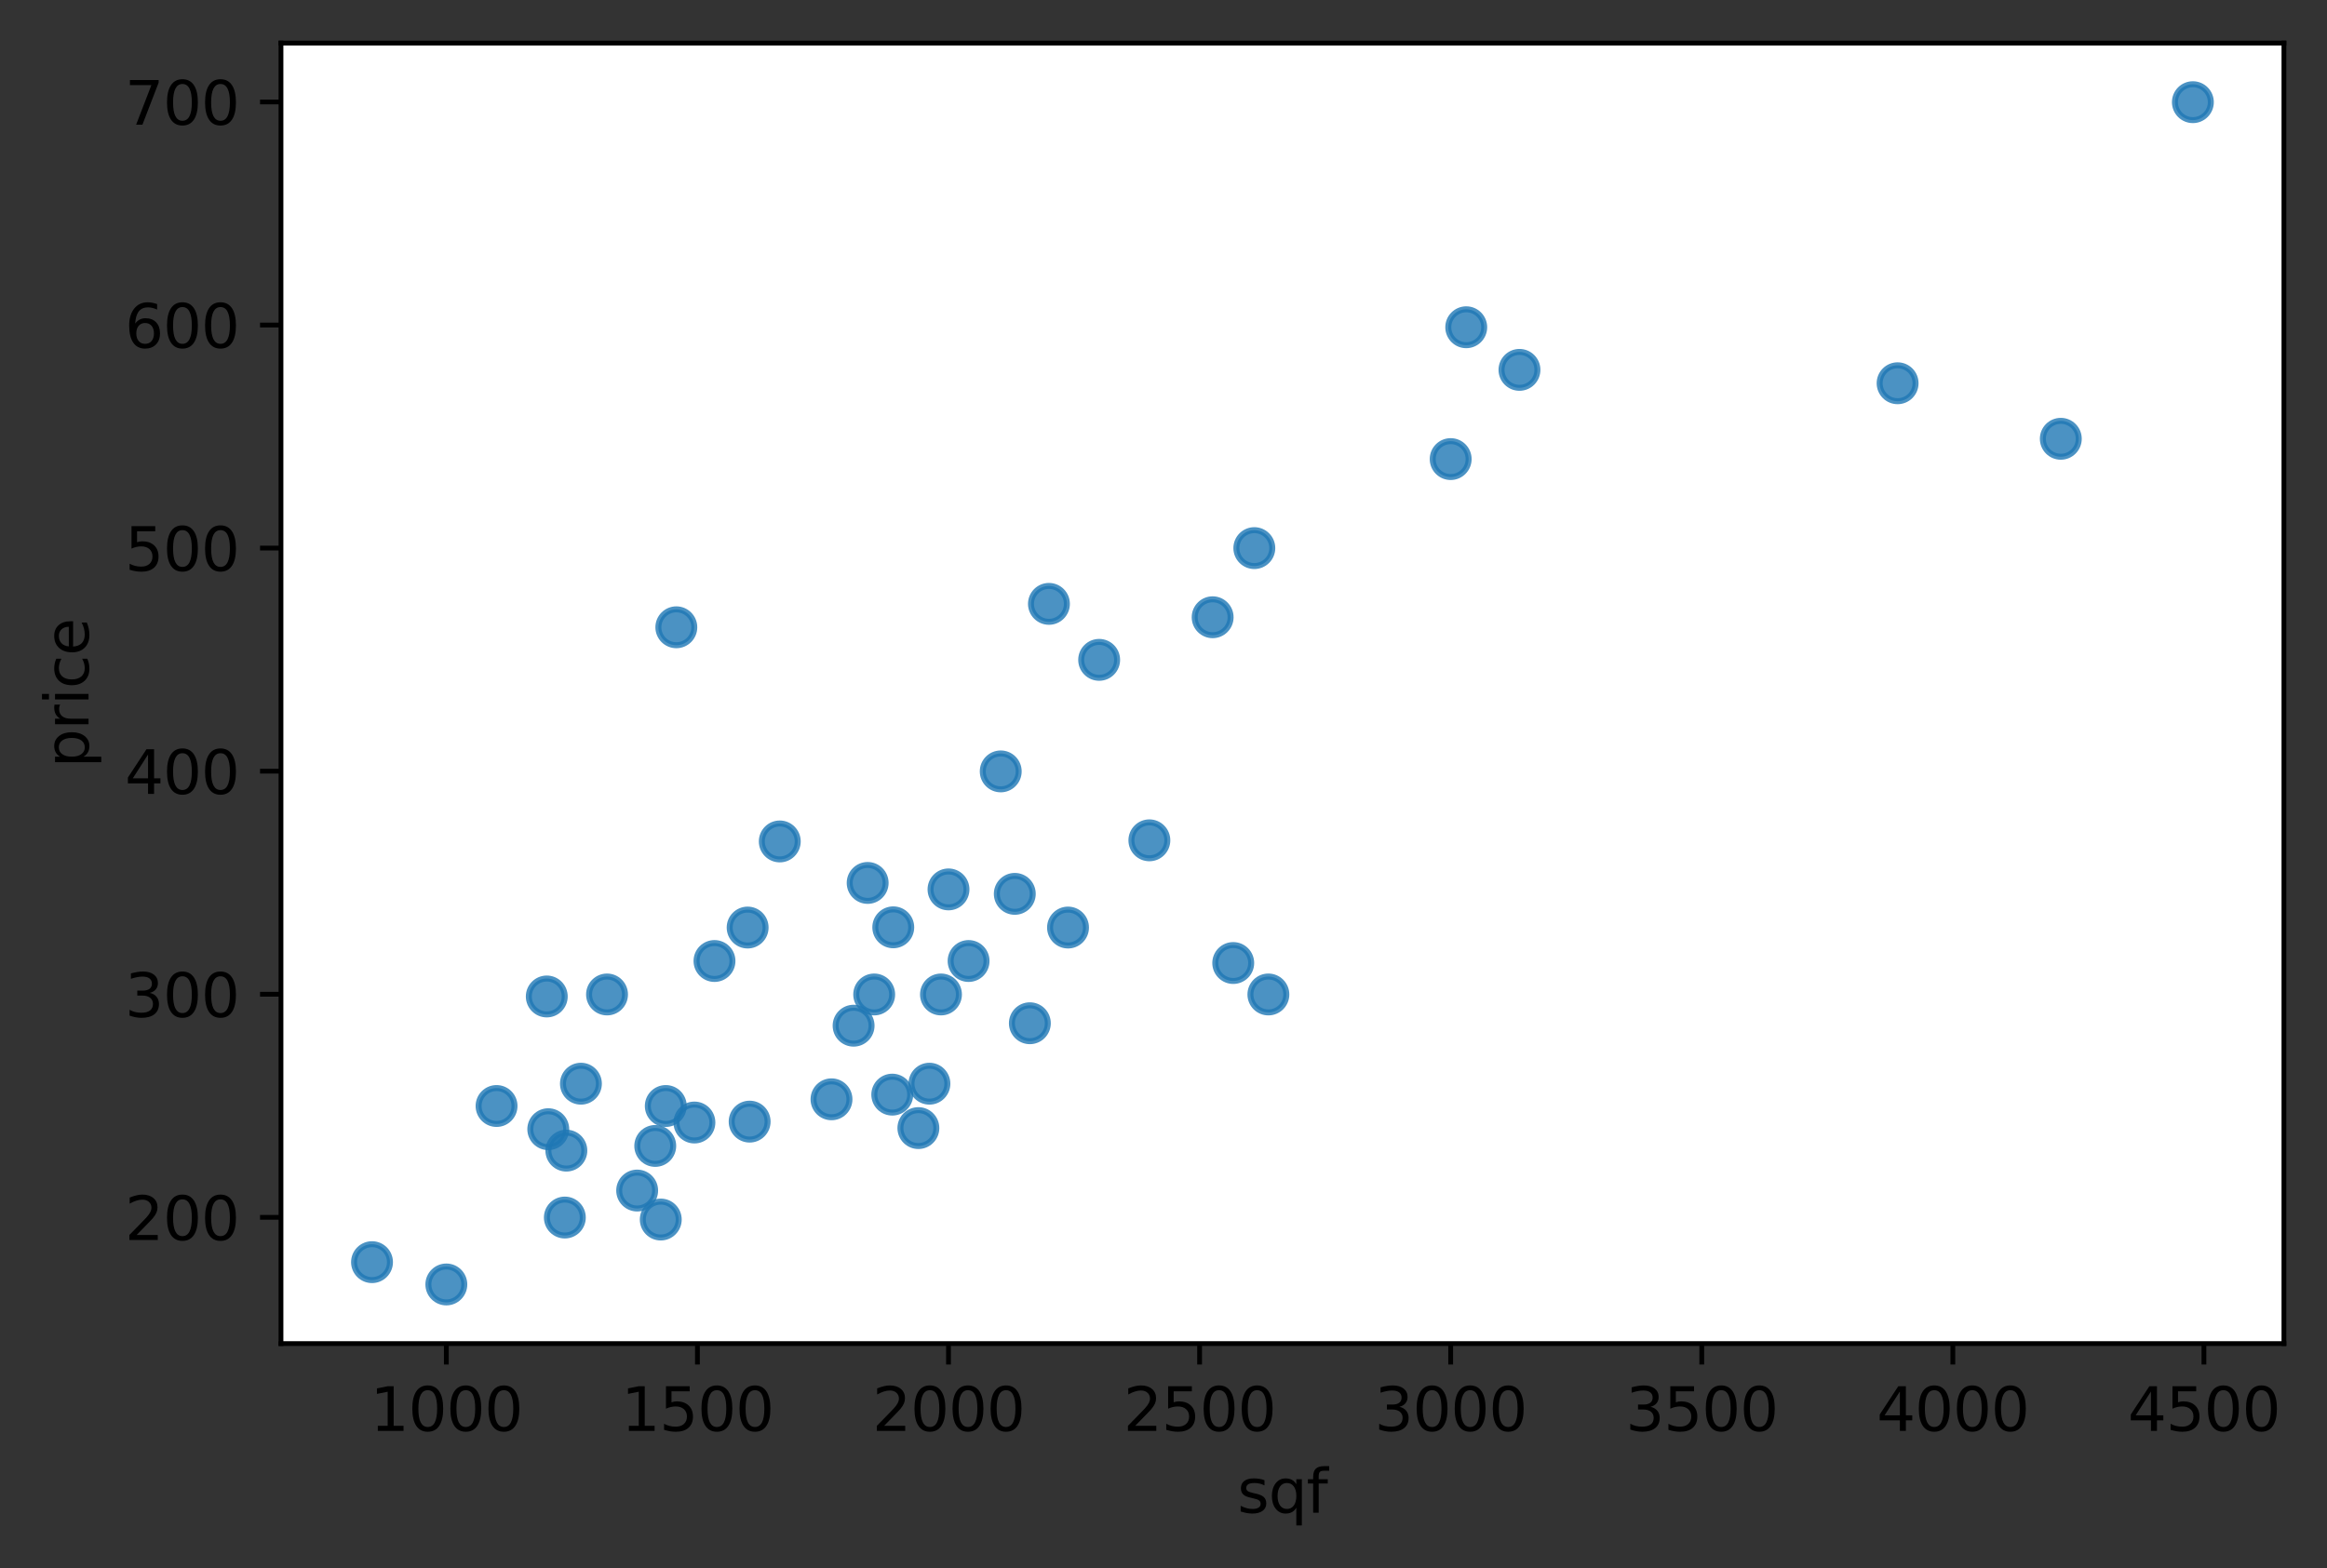 <?xml version="1.0" encoding="utf-8" standalone="no"?>
<!DOCTYPE svg PUBLIC "-//W3C//DTD SVG 1.1//EN"
  "http://www.w3.org/Graphics/SVG/1.1/DTD/svg11.dtd">
<svg height="262.196pt" version="1.1" viewBox="0 0 388.966 262.196" width="388.966pt" xmlns="http://www.w3.org/2000/svg" xmlns:xlink="http://www.w3.org/1999/xlink">
 <rect x="0" y="0" width="388.966" height="262.196" fill="#333333" stroke="none"/>
 <defs>
  <style type="text/css">*{stroke-linecap:butt;stroke-linejoin:round;}</style>
 </defs>
 <g id="figure_1">
  <g id="patch_1">
   <path d="M -0 262.196 
L 388.966 262.196 
L 388.966 0 
L -0 0 
z
" style="fill:none;"/>
  </g>
  <g id="axes_1">
   <g id="patch_2">
    <path d="M 46.966 224.64 
L 381.766 224.64 
L 381.766 7.2 
L 46.966 7.2 
z
" style="fill:#ffffff;"/>
   </g>
   <g id="PathCollection_1">
    <defs>
     <path d="M 0 3 
C 0.796 3 1.559 2.684 2.121 2.121 
C 2.684 1.559 3 0.796 3 0 
C 3 -0.796 2.684 -1.559 2.121 -2.121 
C 1.559 -2.684 0.796 -3 0 -3 
C -0.796 -3 -1.559 -2.684 -2.121 -2.121 
C -2.684 -1.559 -3 -0.796 -3 0 
C -3 0.796 -2.684 1.559 -2.121 2.121 
C -1.559 2.684 -0.796 3 0 3 
z
" id="me9478df22c" style="stroke:#1f77b4;stroke-opacity:0.8;"/>
    </defs>
    <g clip-path="url(#p70481d0087)">
     <use style="fill:#1f77b4;fill-opacity:0.8;stroke:#1f77b4;stroke-opacity:0.8;" x="167.276" xlink:href="#me9478df22c" y="128.974"/>
     <use style="fill:#1f77b4;fill-opacity:0.8;stroke:#1f77b4;stroke-opacity:0.8;" x="124.97" xlink:href="#me9478df22c" y="155.082"/>
     <use style="fill:#1f77b4;fill-opacity:0.8;stroke:#1f77b4;stroke-opacity:0.8;" x="192.122" xlink:href="#me9478df22c" y="140.499"/>
     <use style="fill:#1f77b4;fill-opacity:0.8;stroke:#1f77b4;stroke-opacity:0.8;" x="109.526" xlink:href="#me9478df22c" y="191.595"/>
     <use style="fill:#1f77b4;fill-opacity:0.8;stroke:#1f77b4;stroke-opacity:0.8;" x="242.485" xlink:href="#me9478df22c" y="76.758"/>
     <use style="fill:#1f77b4;fill-opacity:0.8;stroke:#1f77b4;stroke-opacity:0.8;" x="157.287" xlink:href="#me9478df22c" y="166.271"/>
     <use style="fill:#1f77b4;fill-opacity:0.8;stroke:#1f77b4;stroke-opacity:0.8;" x="119.43" xlink:href="#me9478df22c" y="160.676"/>
     <use style="fill:#1f77b4;fill-opacity:0.8;stroke:#1f77b4;stroke-opacity:0.8;" x="110.449" xlink:href="#me9478df22c" y="203.903"/>
     <use style="fill:#1f77b4;fill-opacity:0.8;stroke:#1f77b4;stroke-opacity:0.8;" x="106.504" xlink:href="#me9478df22c" y="199.054"/>
     <use style="fill:#1f77b4;fill-opacity:0.8;stroke:#1f77b4;stroke-opacity:0.8;" x="116.073" xlink:href="#me9478df22c" y="187.679"/>
     <use style="fill:#1f77b4;fill-opacity:0.8;stroke:#1f77b4;stroke-opacity:0.8;" x="153.51" xlink:href="#me9478df22c" y="188.612"/>
     <use style="fill:#1f77b4;fill-opacity:0.8;stroke:#1f77b4;stroke-opacity:0.8;" x="158.546" xlink:href="#me9478df22c" y="148.704"/>
     <use style="fill:#1f77b4;fill-opacity:0.8;stroke:#1f77b4;stroke-opacity:0.8;" x="149.313" xlink:href="#me9478df22c" y="155.045"/>
     <use style="fill:#1f77b4;fill-opacity:0.8;stroke:#1f77b4;stroke-opacity:0.8;" x="366.547" xlink:href="#me9478df22c" y="17.084"/>
     <use style="fill:#1f77b4;fill-opacity:0.8;stroke:#1f77b4;stroke-opacity:0.8;" x="97.103" xlink:href="#me9478df22c" y="181.189"/>
     <use style="fill:#1f77b4;fill-opacity:0.8;stroke:#1f77b4;stroke-opacity:0.8;" x="183.728" xlink:href="#me9478df22c" y="110.325"/>
     <use style="fill:#1f77b4;fill-opacity:0.8;stroke:#1f77b4;stroke-opacity:0.8;" x="101.467" xlink:href="#me9478df22c" y="166.271"/>
     <use style="fill:#1f77b4;fill-opacity:0.8;stroke:#1f77b4;stroke-opacity:0.8;" x="94.416" xlink:href="#me9478df22c" y="203.567"/>
     <use style="fill:#1f77b4;fill-opacity:0.8;stroke:#1f77b4;stroke-opacity:0.8;" x="209.665" xlink:href="#me9478df22c" y="91.641"/>
     <use style="fill:#1f77b4;fill-opacity:0.8;stroke:#1f77b4;stroke-opacity:0.8;" x="245.087" xlink:href="#me9478df22c" y="54.716"/>
     <use style="fill:#1f77b4;fill-opacity:0.8;stroke:#1f77b4;stroke-opacity:0.8;" x="138.988" xlink:href="#me9478df22c" y="183.8"/>
     <use style="fill:#1f77b4;fill-opacity:0.8;stroke:#1f77b4;stroke-opacity:0.8;" x="149.145" xlink:href="#me9478df22c" y="183.017"/>
     <use style="fill:#1f77b4;fill-opacity:0.8;stroke:#1f77b4;stroke-opacity:0.8;" x="125.306" xlink:href="#me9478df22c" y="187.53"/>
     <use style="fill:#1f77b4;fill-opacity:0.8;stroke:#1f77b4;stroke-opacity:0.8;" x="155.356" xlink:href="#me9478df22c" y="181.189"/>
     <use style="fill:#1f77b4;fill-opacity:0.8;stroke:#1f77b4;stroke-opacity:0.8;" x="317.191" xlink:href="#me9478df22c" y="64.078"/>
     <use style="fill:#1f77b4;fill-opacity:0.8;stroke:#1f77b4;stroke-opacity:0.8;" x="83.001" xlink:href="#me9478df22c" y="184.919"/>
     <use style="fill:#1f77b4;fill-opacity:0.8;stroke:#1f77b4;stroke-opacity:0.8;" x="113.051" xlink:href="#me9478df22c" y="104.88"/>
     <use style="fill:#1f77b4;fill-opacity:0.8;stroke:#1f77b4;stroke-opacity:0.8;" x="202.698" xlink:href="#me9478df22c" y="103.202"/>
     <use style="fill:#1f77b4;fill-opacity:0.8;stroke:#1f77b4;stroke-opacity:0.8;" x="175.334" xlink:href="#me9478df22c" y="100.964"/>
     <use style="fill:#1f77b4;fill-opacity:0.8;stroke:#1f77b4;stroke-opacity:0.8;" x="212.015" xlink:href="#me9478df22c" y="166.271"/>
     <use style="fill:#1f77b4;fill-opacity:0.8;stroke:#1f77b4;stroke-opacity:0.8;" x="145.032" xlink:href="#me9478df22c" y="147.622"/>
     <use style="fill:#1f77b4;fill-opacity:0.8;stroke:#1f77b4;stroke-opacity:0.8;" x="74.607" xlink:href="#me9478df22c" y="214.756"/>
     <use style="fill:#1f77b4;fill-opacity:0.8;stroke:#1f77b4;stroke-opacity:0.8;" x="161.904" xlink:href="#me9478df22c" y="160.676"/>
     <use style="fill:#1f77b4;fill-opacity:0.8;stroke:#1f77b4;stroke-opacity:0.8;" x="253.985" xlink:href="#me9478df22c" y="61.84"/>
     <use style="fill:#1f77b4;fill-opacity:0.8;stroke:#1f77b4;stroke-opacity:0.8;" x="142.682" xlink:href="#me9478df22c" y="171.492"/>
     <use style="fill:#1f77b4;fill-opacity:0.8;stroke:#1f77b4;stroke-opacity:0.8;" x="111.288" xlink:href="#me9478df22c" y="184.919"/>
     <use style="fill:#1f77b4;fill-opacity:0.8;stroke:#1f77b4;stroke-opacity:0.8;" x="94.668" xlink:href="#me9478df22c" y="192.378"/>
     <use style="fill:#1f77b4;fill-opacity:0.8;stroke:#1f77b4;stroke-opacity:0.8;" x="169.626" xlink:href="#me9478df22c" y="149.45"/>
     <use style="fill:#1f77b4;fill-opacity:0.8;stroke:#1f77b4;stroke-opacity:0.8;" x="344.471" xlink:href="#me9478df22c" y="73.364"/>
     <use style="fill:#1f77b4;fill-opacity:0.8;stroke:#1f77b4;stroke-opacity:0.8;" x="172.144" xlink:href="#me9478df22c" y="171.082"/>
     <use style="fill:#1f77b4;fill-opacity:0.8;stroke:#1f77b4;stroke-opacity:0.8;" x="130.342" xlink:href="#me9478df22c" y="140.685"/>
     <use style="fill:#1f77b4;fill-opacity:0.8;stroke:#1f77b4;stroke-opacity:0.8;" x="178.524" xlink:href="#me9478df22c" y="155.082"/>
     <use style="fill:#1f77b4;fill-opacity:0.8;stroke:#1f77b4;stroke-opacity:0.8;" x="206.14" xlink:href="#me9478df22c" y="161.012"/>
     <use style="fill:#1f77b4;fill-opacity:0.8;stroke:#1f77b4;stroke-opacity:0.8;" x="91.395" xlink:href="#me9478df22c" y="166.606"/>
     <use style="fill:#1f77b4;fill-opacity:0.8;stroke:#1f77b4;stroke-opacity:0.8;" x="62.184" xlink:href="#me9478df22c" y="211.027"/>
     <use style="fill:#1f77b4;fill-opacity:0.8;stroke:#1f77b4;stroke-opacity:0.8;" x="146.123" xlink:href="#me9478df22c" y="166.271"/>
     <use style="fill:#1f77b4;fill-opacity:0.8;stroke:#1f77b4;stroke-opacity:0.8;" x="91.646" xlink:href="#me9478df22c" y="188.798"/>
    </g>
   </g>
   <g id="matplotlib.axis_1">
    <g id="xtick_1">
     <g id="line2d_1">
      <defs>
       <path d="M 0 0 
L 0 3.5 
" id="m2257d63dbf" style="stroke:#000000;stroke-width:0.8;"/>
      </defs>
      <g>
       <use style="stroke:#000000;stroke-width:0.8;" x="74.607" xlink:href="#m2257d63dbf" y="224.64"/>
      </g>
     </g>
     <g id="text_1">
      <!-- 1000 -->
      <g transform="translate(61.882 239.238)scale(0.1 -0.1)">
       <defs>
        <path d="M 794 531 
L 1825 531 
L 1825 4091 
L 703 3866 
L 703 4441 
L 1819 4666 
L 2450 4666 
L 2450 531 
L 3481 531 
L 3481 0 
L 794 0 
L 794 531 
z
" id="DejaVuSans-31" transform="scale(0.016)"/>
        <path d="M 2034 4250 
Q 1547 4250 1301 3770 
Q 1056 3291 1056 2328 
Q 1056 1369 1301 889 
Q 1547 409 2034 409 
Q 2525 409 2770 889 
Q 3016 1369 3016 2328 
Q 3016 3291 2770 3770 
Q 2525 4250 2034 4250 
z
M 2034 4750 
Q 2819 4750 3233 4129 
Q 3647 3509 3647 2328 
Q 3647 1150 3233 529 
Q 2819 -91 2034 -91 
Q 1250 -91 836 529 
Q 422 1150 422 2328 
Q 422 3509 836 4129 
Q 1250 4750 2034 4750 
z
" id="DejaVuSans-30" transform="scale(0.016)"/>
       </defs>
       <use xlink:href="#DejaVuSans-31"/>
       <use x="63.623" xlink:href="#DejaVuSans-30"/>
       <use x="127.246" xlink:href="#DejaVuSans-30"/>
       <use x="190.869" xlink:href="#DejaVuSans-30"/>
      </g>
     </g>
    </g>
    <g id="xtick_2">
     <g id="line2d_2">
      <g>
       <use style="stroke:#000000;stroke-width:0.8;" x="116.576" xlink:href="#m2257d63dbf" y="224.64"/>
      </g>
     </g>
     <g id="text_2">
      <!-- 1500 -->
      <g transform="translate(103.851 239.238)scale(0.1 -0.1)">
       <defs>
        <path d="M 691 4666 
L 3169 4666 
L 3169 4134 
L 1269 4134 
L 1269 2991 
Q 1406 3038 1543 3061 
Q 1681 3084 1819 3084 
Q 2600 3084 3056 2656 
Q 3513 2228 3513 1497 
Q 3513 744 3044 326 
Q 2575 -91 1722 -91 
Q 1428 -91 1123 -41 
Q 819 9 494 109 
L 494 744 
Q 775 591 1075 516 
Q 1375 441 1709 441 
Q 2250 441 2565 725 
Q 2881 1009 2881 1497 
Q 2881 1984 2565 2268 
Q 2250 2553 1709 2553 
Q 1456 2553 1204 2497 
Q 953 2441 691 2322 
L 691 4666 
z
" id="DejaVuSans-35" transform="scale(0.016)"/>
       </defs>
       <use xlink:href="#DejaVuSans-31"/>
       <use x="63.623" xlink:href="#DejaVuSans-35"/>
       <use x="127.246" xlink:href="#DejaVuSans-30"/>
       <use x="190.869" xlink:href="#DejaVuSans-30"/>
      </g>
     </g>
    </g>
    <g id="xtick_3">
     <g id="line2d_3">
      <g>
       <use style="stroke:#000000;stroke-width:0.8;" x="158.546" xlink:href="#m2257d63dbf" y="224.64"/>
      </g>
     </g>
     <g id="text_3">
      <!-- 2000 -->
      <g transform="translate(145.821 239.238)scale(0.1 -0.1)">
       <defs>
        <path d="M 1228 531 
L 3431 531 
L 3431 0 
L 469 0 
L 469 531 
Q 828 903 1448 1529 
Q 2069 2156 2228 2338 
Q 2531 2678 2651 2914 
Q 2772 3150 2772 3378 
Q 2772 3750 2511 3984 
Q 2250 4219 1831 4219 
Q 1534 4219 1204 4116 
Q 875 4013 500 3803 
L 500 4441 
Q 881 4594 1212 4672 
Q 1544 4750 1819 4750 
Q 2544 4750 2975 4387 
Q 3406 4025 3406 3419 
Q 3406 3131 3298 2873 
Q 3191 2616 2906 2266 
Q 2828 2175 2409 1742 
Q 1991 1309 1228 531 
z
" id="DejaVuSans-32" transform="scale(0.016)"/>
       </defs>
       <use xlink:href="#DejaVuSans-32"/>
       <use x="63.623" xlink:href="#DejaVuSans-30"/>
       <use x="127.246" xlink:href="#DejaVuSans-30"/>
       <use x="190.869" xlink:href="#DejaVuSans-30"/>
      </g>
     </g>
    </g>
    <g id="xtick_4">
     <g id="line2d_4">
      <g>
       <use style="stroke:#000000;stroke-width:0.8;" x="200.516" xlink:href="#m2257d63dbf" y="224.64"/>
      </g>
     </g>
     <g id="text_4">
      <!-- 2500 -->
      <g transform="translate(187.791 239.238)scale(0.1 -0.1)">
       <use xlink:href="#DejaVuSans-32"/>
       <use x="63.623" xlink:href="#DejaVuSans-35"/>
       <use x="127.246" xlink:href="#DejaVuSans-30"/>
       <use x="190.869" xlink:href="#DejaVuSans-30"/>
      </g>
     </g>
    </g>
    <g id="xtick_5">
     <g id="line2d_5">
      <g>
       <use style="stroke:#000000;stroke-width:0.8;" x="242.485" xlink:href="#m2257d63dbf" y="224.64"/>
      </g>
     </g>
     <g id="text_5">
      <!-- 3000 -->
      <g transform="translate(229.76 239.238)scale(0.1 -0.1)">
       <defs>
        <path d="M 2597 2516 
Q 3050 2419 3304 2112 
Q 3559 1806 3559 1356 
Q 3559 666 3084 287 
Q 2609 -91 1734 -91 
Q 1441 -91 1130 -33 
Q 819 25 488 141 
L 488 750 
Q 750 597 1062 519 
Q 1375 441 1716 441 
Q 2309 441 2620 675 
Q 2931 909 2931 1356 
Q 2931 1769 2642 2001 
Q 2353 2234 1838 2234 
L 1294 2234 
L 1294 2753 
L 1863 2753 
Q 2328 2753 2575 2939 
Q 2822 3125 2822 3475 
Q 2822 3834 2567 4026 
Q 2313 4219 1838 4219 
Q 1578 4219 1281 4162 
Q 984 4106 628 3988 
L 628 4550 
Q 988 4650 1302 4700 
Q 1616 4750 1894 4750 
Q 2613 4750 3031 4423 
Q 3450 4097 3450 3541 
Q 3450 3153 3228 2886 
Q 3006 2619 2597 2516 
z
" id="DejaVuSans-33" transform="scale(0.016)"/>
       </defs>
       <use xlink:href="#DejaVuSans-33"/>
       <use x="63.623" xlink:href="#DejaVuSans-30"/>
       <use x="127.246" xlink:href="#DejaVuSans-30"/>
       <use x="190.869" xlink:href="#DejaVuSans-30"/>
      </g>
     </g>
    </g>
    <g id="xtick_6">
     <g id="line2d_6">
      <g>
       <use style="stroke:#000000;stroke-width:0.8;" x="284.455" xlink:href="#m2257d63dbf" y="224.64"/>
      </g>
     </g>
     <g id="text_6">
      <!-- 3500 -->
      <g transform="translate(271.73 239.238)scale(0.1 -0.1)">
       <use xlink:href="#DejaVuSans-33"/>
       <use x="63.623" xlink:href="#DejaVuSans-35"/>
       <use x="127.246" xlink:href="#DejaVuSans-30"/>
       <use x="190.869" xlink:href="#DejaVuSans-30"/>
      </g>
     </g>
    </g>
    <g id="xtick_7">
     <g id="line2d_7">
      <g>
       <use style="stroke:#000000;stroke-width:0.8;" x="326.424" xlink:href="#m2257d63dbf" y="224.64"/>
      </g>
     </g>
     <g id="text_7">
      <!-- 4000 -->
      <g transform="translate(313.699 239.238)scale(0.1 -0.1)">
       <defs>
        <path d="M 2419 4116 
L 825 1625 
L 2419 1625 
L 2419 4116 
z
M 2253 4666 
L 3047 4666 
L 3047 1625 
L 3713 1625 
L 3713 1100 
L 3047 1100 
L 3047 0 
L 2419 0 
L 2419 1100 
L 313 1100 
L 313 1709 
L 2253 4666 
z
" id="DejaVuSans-34" transform="scale(0.016)"/>
       </defs>
       <use xlink:href="#DejaVuSans-34"/>
       <use x="63.623" xlink:href="#DejaVuSans-30"/>
       <use x="127.246" xlink:href="#DejaVuSans-30"/>
       <use x="190.869" xlink:href="#DejaVuSans-30"/>
      </g>
     </g>
    </g>
    <g id="xtick_8">
     <g id="line2d_8">
      <g>
       <use style="stroke:#000000;stroke-width:0.8;" x="368.394" xlink:href="#m2257d63dbf" y="224.64"/>
      </g>
     </g>
     <g id="text_8">
      <!-- 4500 -->
      <g transform="translate(355.669 239.238)scale(0.1 -0.1)">
       <use xlink:href="#DejaVuSans-34"/>
       <use x="63.623" xlink:href="#DejaVuSans-35"/>
       <use x="127.246" xlink:href="#DejaVuSans-30"/>
       <use x="190.869" xlink:href="#DejaVuSans-30"/>
      </g>
     </g>
    </g>
    <g id="text_9">
     <!-- sqf -->
     <g transform="translate(206.827 252.917)scale(0.1 -0.1)">
      <defs>
       <path d="M 2834 3397 
L 2834 2853 
Q 2591 2978 2328 3040 
Q 2066 3103 1784 3103 
Q 1356 3103 1142 2972 
Q 928 2841 928 2578 
Q 928 2378 1081 2264 
Q 1234 2150 1697 2047 
L 1894 2003 
Q 2506 1872 2764 1633 
Q 3022 1394 3022 966 
Q 3022 478 2636 193 
Q 2250 -91 1575 -91 
Q 1294 -91 989 -36 
Q 684 19 347 128 
L 347 722 
Q 666 556 975 473 
Q 1284 391 1588 391 
Q 1994 391 2212 530 
Q 2431 669 2431 922 
Q 2431 1156 2273 1281 
Q 2116 1406 1581 1522 
L 1381 1569 
Q 847 1681 609 1914 
Q 372 2147 372 2553 
Q 372 3047 722 3315 
Q 1072 3584 1716 3584 
Q 2034 3584 2315 3537 
Q 2597 3491 2834 3397 
z
" id="DejaVuSans-73" transform="scale(0.016)"/>
       <path d="M 947 1747 
Q 947 1113 1208 752 
Q 1469 391 1925 391 
Q 2381 391 2643 752 
Q 2906 1113 2906 1747 
Q 2906 2381 2643 2742 
Q 2381 3103 1925 3103 
Q 1469 3103 1208 2742 
Q 947 2381 947 1747 
z
M 2906 525 
Q 2725 213 2448 61 
Q 2172 -91 1784 -91 
Q 1150 -91 751 415 
Q 353 922 353 1747 
Q 353 2572 751 3078 
Q 1150 3584 1784 3584 
Q 2172 3584 2448 3432 
Q 2725 3281 2906 2969 
L 2906 3500 
L 3481 3500 
L 3481 -1331 
L 2906 -1331 
L 2906 525 
z
" id="DejaVuSans-71" transform="scale(0.016)"/>
       <path d="M 2375 4863 
L 2375 4384 
L 1825 4384 
Q 1516 4384 1395 4259 
Q 1275 4134 1275 3809 
L 1275 3500 
L 2222 3500 
L 2222 3053 
L 1275 3053 
L 1275 0 
L 697 0 
L 697 3053 
L 147 3053 
L 147 3500 
L 697 3500 
L 697 3744 
Q 697 4328 969 4595 
Q 1241 4863 1831 4863 
L 2375 4863 
z
" id="DejaVuSans-66" transform="scale(0.016)"/>
      </defs>
      <use xlink:href="#DejaVuSans-73"/>
      <use x="52.1" xlink:href="#DejaVuSans-71"/>
      <use x="115.576" xlink:href="#DejaVuSans-66"/>
     </g>
    </g>
   </g>
   <g id="matplotlib.axis_2">
    <g id="ytick_1">
     <g id="line2d_9">
      <defs>
       <path d="M 0 0 
L -3.5 0 
" id="mb3a7b8936b" style="stroke:#000000;stroke-width:0.8;"/>
      </defs>
      <g>
       <use style="stroke:#000000;stroke-width:0.8;" x="46.966" xlink:href="#mb3a7b8936b" y="203.53"/>
      </g>
     </g>
     <g id="text_10">
      <!-- 200 -->
      <g transform="translate(20.878 207.329)scale(0.1 -0.1)">
       <use xlink:href="#DejaVuSans-32"/>
       <use x="63.623" xlink:href="#DejaVuSans-30"/>
       <use x="127.246" xlink:href="#DejaVuSans-30"/>
      </g>
     </g>
    </g>
    <g id="ytick_2">
     <g id="line2d_10">
      <g>
       <use style="stroke:#000000;stroke-width:0.8;" x="46.966" xlink:href="#mb3a7b8936b" y="166.233"/>
      </g>
     </g>
     <g id="text_11">
      <!-- 300 -->
      <g transform="translate(20.878 170.033)scale(0.1 -0.1)">
       <use xlink:href="#DejaVuSans-33"/>
       <use x="63.623" xlink:href="#DejaVuSans-30"/>
       <use x="127.246" xlink:href="#DejaVuSans-30"/>
      </g>
     </g>
    </g>
    <g id="ytick_3">
     <g id="line2d_11">
      <g>
       <use style="stroke:#000000;stroke-width:0.8;" x="46.966" xlink:href="#mb3a7b8936b" y="128.937"/>
      </g>
     </g>
     <g id="text_12">
      <!-- 400 -->
      <g transform="translate(20.878 132.736)scale(0.1 -0.1)">
       <use xlink:href="#DejaVuSans-34"/>
       <use x="63.623" xlink:href="#DejaVuSans-30"/>
       <use x="127.246" xlink:href="#DejaVuSans-30"/>
      </g>
     </g>
    </g>
    <g id="ytick_4">
     <g id="line2d_12">
      <g>
       <use style="stroke:#000000;stroke-width:0.8;" x="46.966" xlink:href="#mb3a7b8936b" y="91.64"/>
      </g>
     </g>
     <g id="text_13">
      <!-- 500 -->
      <g transform="translate(20.878 95.439)scale(0.1 -0.1)">
       <use xlink:href="#DejaVuSans-35"/>
       <use x="63.623" xlink:href="#DejaVuSans-30"/>
       <use x="127.246" xlink:href="#DejaVuSans-30"/>
      </g>
     </g>
    </g>
    <g id="ytick_5">
     <g id="line2d_13">
      <g>
       <use style="stroke:#000000;stroke-width:0.8;" x="46.966" xlink:href="#mb3a7b8936b" y="54.343"/>
      </g>
     </g>
     <g id="text_14">
      <!-- 600 -->
      <g transform="translate(20.878 58.142)scale(0.1 -0.1)">
       <defs>
        <path d="M 2113 2584 
Q 1688 2584 1439 2293 
Q 1191 2003 1191 1497 
Q 1191 994 1439 701 
Q 1688 409 2113 409 
Q 2538 409 2786 701 
Q 3034 994 3034 1497 
Q 3034 2003 2786 2293 
Q 2538 2584 2113 2584 
z
M 3366 4563 
L 3366 3988 
Q 3128 4100 2886 4159 
Q 2644 4219 2406 4219 
Q 1781 4219 1451 3797 
Q 1122 3375 1075 2522 
Q 1259 2794 1537 2939 
Q 1816 3084 2150 3084 
Q 2853 3084 3261 2657 
Q 3669 2231 3669 1497 
Q 3669 778 3244 343 
Q 2819 -91 2113 -91 
Q 1303 -91 875 529 
Q 447 1150 447 2328 
Q 447 3434 972 4092 
Q 1497 4750 2381 4750 
Q 2619 4750 2861 4703 
Q 3103 4656 3366 4563 
z
" id="DejaVuSans-36" transform="scale(0.016)"/>
       </defs>
       <use xlink:href="#DejaVuSans-36"/>
       <use x="63.623" xlink:href="#DejaVuSans-30"/>
       <use x="127.246" xlink:href="#DejaVuSans-30"/>
      </g>
     </g>
    </g>
    <g id="ytick_6">
     <g id="line2d_14">
      <g>
       <use style="stroke:#000000;stroke-width:0.8;" x="46.966" xlink:href="#mb3a7b8936b" y="17.046"/>
      </g>
     </g>
     <g id="text_15">
      <!-- 700 -->
      <g transform="translate(20.878 20.846)scale(0.1 -0.1)">
       <defs>
        <path d="M 525 4666 
L 3525 4666 
L 3525 4397 
L 1831 0 
L 1172 0 
L 2766 4134 
L 525 4134 
L 525 4666 
z
" id="DejaVuSans-37" transform="scale(0.016)"/>
       </defs>
       <use xlink:href="#DejaVuSans-37"/>
       <use x="63.623" xlink:href="#DejaVuSans-30"/>
       <use x="127.246" xlink:href="#DejaVuSans-30"/>
      </g>
     </g>
    </g>
    <g id="text_16">
     <!-- price -->
     <g transform="translate(14.798 128.365)rotate(-90)scale(0.1 -0.1)">
      <defs>
       <path d="M 1159 525 
L 1159 -1331 
L 581 -1331 
L 581 3500 
L 1159 3500 
L 1159 2969 
Q 1341 3281 1617 3432 
Q 1894 3584 2278 3584 
Q 2916 3584 3314 3078 
Q 3713 2572 3713 1747 
Q 3713 922 3314 415 
Q 2916 -91 2278 -91 
Q 1894 -91 1617 61 
Q 1341 213 1159 525 
z
M 3116 1747 
Q 3116 2381 2855 2742 
Q 2594 3103 2138 3103 
Q 1681 3103 1420 2742 
Q 1159 2381 1159 1747 
Q 1159 1113 1420 752 
Q 1681 391 2138 391 
Q 2594 391 2855 752 
Q 3116 1113 3116 1747 
z
" id="DejaVuSans-70" transform="scale(0.016)"/>
       <path d="M 2631 2963 
Q 2534 3019 2420 3045 
Q 2306 3072 2169 3072 
Q 1681 3072 1420 2755 
Q 1159 2438 1159 1844 
L 1159 0 
L 581 0 
L 581 3500 
L 1159 3500 
L 1159 2956 
Q 1341 3275 1631 3429 
Q 1922 3584 2338 3584 
Q 2397 3584 2469 3576 
Q 2541 3569 2628 3553 
L 2631 2963 
z
" id="DejaVuSans-72" transform="scale(0.016)"/>
       <path d="M 603 3500 
L 1178 3500 
L 1178 0 
L 603 0 
L 603 3500 
z
M 603 4863 
L 1178 4863 
L 1178 4134 
L 603 4134 
L 603 4863 
z
" id="DejaVuSans-69" transform="scale(0.016)"/>
       <path d="M 3122 3366 
L 3122 2828 
Q 2878 2963 2633 3030 
Q 2388 3097 2138 3097 
Q 1578 3097 1268 2742 
Q 959 2388 959 1747 
Q 959 1106 1268 751 
Q 1578 397 2138 397 
Q 2388 397 2633 464 
Q 2878 531 3122 666 
L 3122 134 
Q 2881 22 2623 -34 
Q 2366 -91 2075 -91 
Q 1284 -91 818 406 
Q 353 903 353 1747 
Q 353 2603 823 3093 
Q 1294 3584 2113 3584 
Q 2378 3584 2631 3529 
Q 2884 3475 3122 3366 
z
" id="DejaVuSans-63" transform="scale(0.016)"/>
       <path d="M 3597 1894 
L 3597 1613 
L 953 1613 
Q 991 1019 1311 708 
Q 1631 397 2203 397 
Q 2534 397 2845 478 
Q 3156 559 3463 722 
L 3463 178 
Q 3153 47 2828 -22 
Q 2503 -91 2169 -91 
Q 1331 -91 842 396 
Q 353 884 353 1716 
Q 353 2575 817 3079 
Q 1281 3584 2069 3584 
Q 2775 3584 3186 3129 
Q 3597 2675 3597 1894 
z
M 3022 2063 
Q 3016 2534 2758 2815 
Q 2500 3097 2075 3097 
Q 1594 3097 1305 2825 
Q 1016 2553 972 2059 
L 3022 2063 
z
" id="DejaVuSans-65" transform="scale(0.016)"/>
      </defs>
      <use xlink:href="#DejaVuSans-70"/>
      <use x="63.477" xlink:href="#DejaVuSans-72"/>
      <use x="104.59" xlink:href="#DejaVuSans-69"/>
      <use x="132.373" xlink:href="#DejaVuSans-63"/>
      <use x="187.354" xlink:href="#DejaVuSans-65"/>
     </g>
    </g>
   </g>
   <g id="line2d_15">
    <path clip-path="url(#p70481d0087)" d="M 62.184 208.794 
L 65.258 206.956 
L 68.333 205.119 
L 71.407 203.281 
L 74.481 201.443 
L 77.556 199.606 
L 80.63 197.768 
L 83.704 195.93 
L 86.779 194.093 
L 89.853 192.255 
L 92.928 190.417 
L 96.002 188.58 
L 99.076 186.742 
L 102.151 184.904 
L 105.225 183.067 
L 108.3 181.229 
L 111.374 179.391 
L 114.448 177.554 
L 117.523 175.716 
L 120.597 173.878 
L 123.671 172.041 
L 126.746 170.203 
L 129.82 168.365 
L 132.895 166.528 
L 135.969 164.69 
L 139.043 162.852 
L 142.118 161.015 
L 145.192 159.177 
L 148.266 157.339 
L 151.341 155.502 
L 154.415 153.664 
L 157.49 151.826 
L 160.564 149.989 
L 163.638 148.151 
L 166.713 146.313 
L 169.787 144.476 
L 172.861 142.638 
L 175.936 140.8 
L 179.01 138.963 
L 182.085 137.125 
L 185.159 135.287 
L 188.233 133.45 
L 191.308 131.612 
L 194.382 129.774 
L 197.457 127.937 
L 200.531 126.099 
L 203.605 124.261 
L 206.68 122.424 
L 209.754 120.586 
L 212.828 118.748 
L 215.903 116.911 
L 218.977 115.073 
L 222.052 113.235 
L 225.126 111.398 
L 228.2 109.56 
L 231.275 107.722 
L 234.349 105.885 
L 237.423 104.047 
L 240.498 102.209 
L 243.572 100.372 
L 246.647 98.534 
L 249.721 96.696 
L 252.795 94.859 
L 255.87 93.021 
L 258.944 91.183 
L 262.019 89.346 
L 265.093 87.508 
L 268.167 85.67 
L 271.242 83.833 
L 274.316 81.995 
L 277.39 80.157 
L 280.465 78.32 
L 283.539 76.482 
L 286.614 74.644 
L 289.688 72.807 
L 292.762 70.969 
L 295.837 69.131 
L 298.911 67.294 
L 301.985 65.456 
L 305.06 63.618 
L 308.134 61.781 
L 311.209 59.943 
L 314.283 58.105 
L 317.357 56.268 
L 320.432 54.43 
L 323.506 52.592 
L 326.581 50.755 
L 329.655 48.917 
L 332.729 47.079 
L 335.804 45.242 
L 338.878 43.404 
L 341.952 41.566 
L 345.027 39.728 
L 348.101 37.891 
L 351.176 36.053 
L 354.25 34.215 
L 357.324 32.378 
L 360.399 30.54 
L 363.473 28.702 
L 366.547 26.865 
" style="fill:none;stroke:#000000;stroke-linecap:square;stroke-opacity:0;stroke-width:2.25;"/>
   </g>
   <g id="patch_3">
    <path d="M 46.966 224.64 
L 46.966 7.2 
" style="fill:none;stroke:#000000;stroke-linecap:square;stroke-linejoin:miter;stroke-width:0.8;"/>
   </g>
   <g id="patch_4">
    <path d="M 381.766 224.64 
L 381.766 7.2 
" style="fill:none;stroke:#000000;stroke-linecap:square;stroke-linejoin:miter;stroke-width:0.8;"/>
   </g>
   <g id="patch_5">
    <path d="M 46.966 224.64 
L 381.766 224.64 
" style="fill:none;stroke:#000000;stroke-linecap:square;stroke-linejoin:miter;stroke-width:0.8;"/>
   </g>
   <g id="patch_6">
    <path d="M 46.966 7.2 
L 381.766 7.2 
" style="fill:none;stroke:#000000;stroke-linecap:square;stroke-linejoin:miter;stroke-width:0.8;"/>
   </g>
  </g>
 </g>
 <defs>
  <clipPath id="p70481d0087">
   <rect height="217.44" width="334.8" x="46.966" y="7.2"/>
  </clipPath>
 </defs>
</svg>
